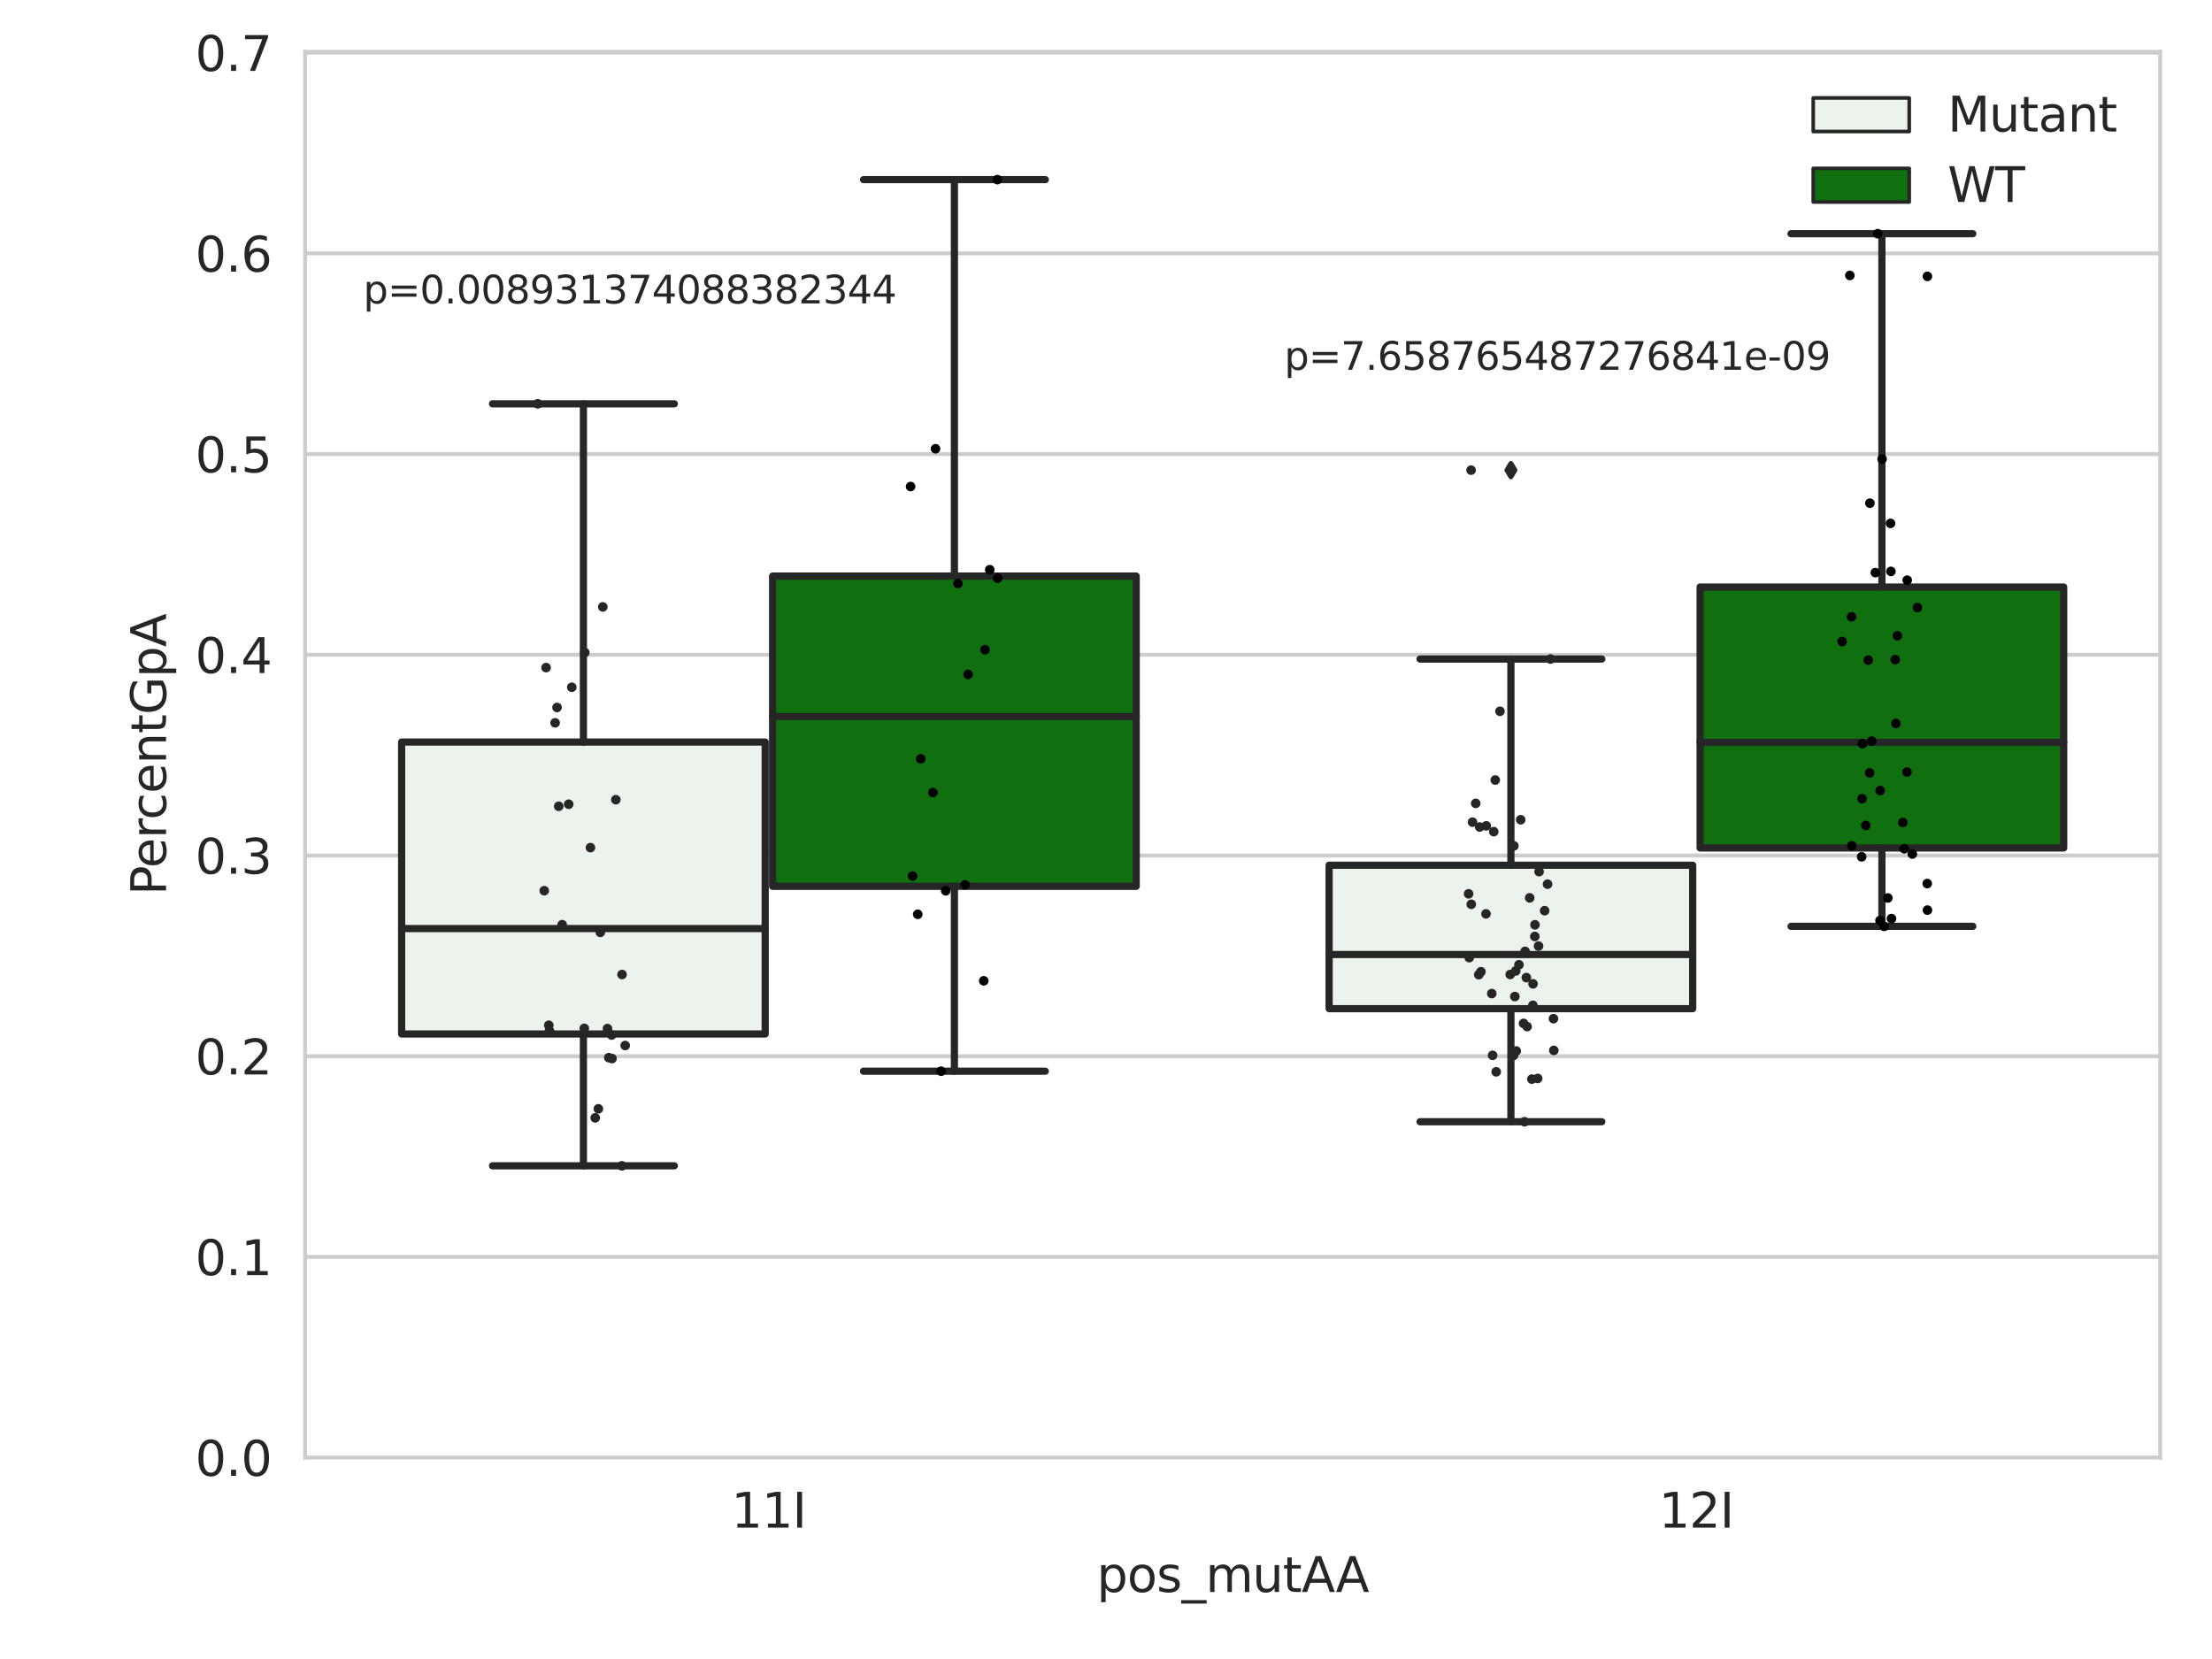 <?xml version="1.0" encoding="utf-8" standalone="no"?>
<!DOCTYPE svg PUBLIC "-//W3C//DTD SVG 1.1//EN"
  "http://www.w3.org/Graphics/SVG/1.1/DTD/svg11.dtd">
<svg xmlns:xlink="http://www.w3.org/1999/xlink" width="460.8pt" height="345.6pt" viewBox="0 0 460.8 345.6" xmlns="http://www.w3.org/2000/svg" version="1.1">
 <defs>
  <style type="text/css">*{stroke-linejoin: round; stroke-linecap: butt}</style>
 </defs>
 <g id="figure_1">
  <g id="patch_1">
   <path d="M 0 345.6 
L 460.8 345.6 
L 460.8 0 
L 0 0 
z
" style="fill: #ffffff"/>
  </g>
  <g id="axes_1">
   <g id="patch_2">
    <path d="M 63.571 303.64 
L 450 303.64 
L 450 10.8 
L 63.571 10.8 
z
" style="fill: #ffffff"/>
   </g>
   <g id="matplotlib.axis_1">
    <g id="xtick_1">
     <g id="text_1">
      <!-- 11I -->
      <g style="fill: #262626" transform="translate(152.341 318.238) scale(0.1 -0.1)">
       <defs>
        <path id="DejaVuSans-31" d="M 794 531 
L 1825 531 
L 1825 4091 
L 703 3866 
L 703 4441 
L 1819 4666 
L 2450 4666 
L 2450 531 
L 3481 531 
L 3481 0 
L 794 0 
L 794 531 
z
" transform="scale(0.016)"/>
        <path id="DejaVuSans-49" d="M 628 4666 
L 1259 4666 
L 1259 0 
L 628 0 
L 628 4666 
z
" transform="scale(0.016)"/>
       </defs>
       <use xlink:href="#DejaVuSans-31"/>
       <use xlink:href="#DejaVuSans-31" x="63.623"/>
       <use xlink:href="#DejaVuSans-49" x="127.246"/>
      </g>
     </g>
    </g>
    <g id="xtick_2">
     <g id="text_2">
      <!-- 12I -->
      <g style="fill: #262626" transform="translate(345.555 318.238) scale(0.1 -0.1)">
       <defs>
        <path id="DejaVuSans-32" d="M 1228 531 
L 3431 531 
L 3431 0 
L 469 0 
L 469 531 
Q 828 903 1448 1529 
Q 2069 2156 2228 2338 
Q 2531 2678 2651 2914 
Q 2772 3150 2772 3378 
Q 2772 3750 2511 3984 
Q 2250 4219 1831 4219 
Q 1534 4219 1204 4116 
Q 875 4013 500 3803 
L 500 4441 
Q 881 4594 1212 4672 
Q 1544 4750 1819 4750 
Q 2544 4750 2975 4387 
Q 3406 4025 3406 3419 
Q 3406 3131 3298 2873 
Q 3191 2616 2906 2266 
Q 2828 2175 2409 1742 
Q 1991 1309 1228 531 
z
" transform="scale(0.016)"/>
       </defs>
       <use xlink:href="#DejaVuSans-31"/>
       <use xlink:href="#DejaVuSans-32" x="63.623"/>
       <use xlink:href="#DejaVuSans-49" x="127.246"/>
      </g>
     </g>
    </g>
    <g id="text_3">
     <!-- pos_mutAA -->
     <g style="fill: #262626" transform="translate(228.47 331.638) scale(0.1 -0.1)">
      <defs>
       <path id="DejaVuSans-70" d="M 1159 525 
L 1159 -1331 
L 581 -1331 
L 581 3500 
L 1159 3500 
L 1159 2969 
Q 1341 3281 1617 3432 
Q 1894 3584 2278 3584 
Q 2916 3584 3314 3078 
Q 3713 2572 3713 1747 
Q 3713 922 3314 415 
Q 2916 -91 2278 -91 
Q 1894 -91 1617 61 
Q 1341 213 1159 525 
z
M 3116 1747 
Q 3116 2381 2855 2742 
Q 2594 3103 2138 3103 
Q 1681 3103 1420 2742 
Q 1159 2381 1159 1747 
Q 1159 1113 1420 752 
Q 1681 391 2138 391 
Q 2594 391 2855 752 
Q 3116 1113 3116 1747 
z
" transform="scale(0.016)"/>
       <path id="DejaVuSans-6f" d="M 1959 3097 
Q 1497 3097 1228 2736 
Q 959 2375 959 1747 
Q 959 1119 1226 758 
Q 1494 397 1959 397 
Q 2419 397 2687 759 
Q 2956 1122 2956 1747 
Q 2956 2369 2687 2733 
Q 2419 3097 1959 3097 
z
M 1959 3584 
Q 2709 3584 3137 3096 
Q 3566 2609 3566 1747 
Q 3566 888 3137 398 
Q 2709 -91 1959 -91 
Q 1206 -91 779 398 
Q 353 888 353 1747 
Q 353 2609 779 3096 
Q 1206 3584 1959 3584 
z
" transform="scale(0.016)"/>
       <path id="DejaVuSans-73" d="M 2834 3397 
L 2834 2853 
Q 2591 2978 2328 3040 
Q 2066 3103 1784 3103 
Q 1356 3103 1142 2972 
Q 928 2841 928 2578 
Q 928 2378 1081 2264 
Q 1234 2150 1697 2047 
L 1894 2003 
Q 2506 1872 2764 1633 
Q 3022 1394 3022 966 
Q 3022 478 2636 193 
Q 2250 -91 1575 -91 
Q 1294 -91 989 -36 
Q 684 19 347 128 
L 347 722 
Q 666 556 975 473 
Q 1284 391 1588 391 
Q 1994 391 2212 530 
Q 2431 669 2431 922 
Q 2431 1156 2273 1281 
Q 2116 1406 1581 1522 
L 1381 1569 
Q 847 1681 609 1914 
Q 372 2147 372 2553 
Q 372 3047 722 3315 
Q 1072 3584 1716 3584 
Q 2034 3584 2315 3537 
Q 2597 3491 2834 3397 
z
" transform="scale(0.016)"/>
       <path id="DejaVuSans-5f" d="M 3263 -1063 
L 3263 -1509 
L -63 -1509 
L -63 -1063 
L 3263 -1063 
z
" transform="scale(0.016)"/>
       <path id="DejaVuSans-6d" d="M 3328 2828 
Q 3544 3216 3844 3400 
Q 4144 3584 4550 3584 
Q 5097 3584 5394 3201 
Q 5691 2819 5691 2113 
L 5691 0 
L 5113 0 
L 5113 2094 
Q 5113 2597 4934 2840 
Q 4756 3084 4391 3084 
Q 3944 3084 3684 2787 
Q 3425 2491 3425 1978 
L 3425 0 
L 2847 0 
L 2847 2094 
Q 2847 2600 2669 2842 
Q 2491 3084 2119 3084 
Q 1678 3084 1418 2786 
Q 1159 2488 1159 1978 
L 1159 0 
L 581 0 
L 581 3500 
L 1159 3500 
L 1159 2956 
Q 1356 3278 1631 3431 
Q 1906 3584 2284 3584 
Q 2666 3584 2933 3390 
Q 3200 3197 3328 2828 
z
" transform="scale(0.016)"/>
       <path id="DejaVuSans-75" d="M 544 1381 
L 544 3500 
L 1119 3500 
L 1119 1403 
Q 1119 906 1312 657 
Q 1506 409 1894 409 
Q 2359 409 2629 706 
Q 2900 1003 2900 1516 
L 2900 3500 
L 3475 3500 
L 3475 0 
L 2900 0 
L 2900 538 
Q 2691 219 2414 64 
Q 2138 -91 1772 -91 
Q 1169 -91 856 284 
Q 544 659 544 1381 
z
M 1991 3584 
L 1991 3584 
z
" transform="scale(0.016)"/>
       <path id="DejaVuSans-74" d="M 1172 4494 
L 1172 3500 
L 2356 3500 
L 2356 3053 
L 1172 3053 
L 1172 1153 
Q 1172 725 1289 603 
Q 1406 481 1766 481 
L 2356 481 
L 2356 0 
L 1766 0 
Q 1100 0 847 248 
Q 594 497 594 1153 
L 594 3053 
L 172 3053 
L 172 3500 
L 594 3500 
L 594 4494 
L 1172 4494 
z
" transform="scale(0.016)"/>
       <path id="DejaVuSans-41" d="M 2188 4044 
L 1331 1722 
L 3047 1722 
L 2188 4044 
z
M 1831 4666 
L 2547 4666 
L 4325 0 
L 3669 0 
L 3244 1197 
L 1141 1197 
L 716 0 
L 50 0 
L 1831 4666 
z
" transform="scale(0.016)"/>
      </defs>
      <use xlink:href="#DejaVuSans-70"/>
      <use xlink:href="#DejaVuSans-6f" x="63.477"/>
      <use xlink:href="#DejaVuSans-73" x="124.658"/>
      <use xlink:href="#DejaVuSans-5f" x="176.758"/>
      <use xlink:href="#DejaVuSans-6d" x="226.758"/>
      <use xlink:href="#DejaVuSans-75" x="324.17"/>
      <use xlink:href="#DejaVuSans-74" x="387.549"/>
      <use xlink:href="#DejaVuSans-41" x="426.758"/>
      <use xlink:href="#DejaVuSans-41" x="497.916"/>
     </g>
    </g>
   </g>
   <g id="matplotlib.axis_2">
    <g id="ytick_1">
     <g id="line2d_1">
      <path d="M 63.571 303.64 
L 450 303.64 
" clip-path="url(#pd058d6609e)" style="fill: none; stroke: #cccccc; stroke-width: 0.8; stroke-linecap: round"/>
     </g>
     <g id="text_4">
      <!-- 0.0 -->
      <g style="fill: #262626" transform="translate(40.668 307.439) scale(0.1 -0.1)">
       <defs>
        <path id="DejaVuSans-30" d="M 2034 4250 
Q 1547 4250 1301 3770 
Q 1056 3291 1056 2328 
Q 1056 1369 1301 889 
Q 1547 409 2034 409 
Q 2525 409 2770 889 
Q 3016 1369 3016 2328 
Q 3016 3291 2770 3770 
Q 2525 4250 2034 4250 
z
M 2034 4750 
Q 2819 4750 3233 4129 
Q 3647 3509 3647 2328 
Q 3647 1150 3233 529 
Q 2819 -91 2034 -91 
Q 1250 -91 836 529 
Q 422 1150 422 2328 
Q 422 3509 836 4129 
Q 1250 4750 2034 4750 
z
" transform="scale(0.016)"/>
        <path id="DejaVuSans-2e" d="M 684 794 
L 1344 794 
L 1344 0 
L 684 0 
L 684 794 
z
" transform="scale(0.016)"/>
       </defs>
       <use xlink:href="#DejaVuSans-30"/>
       <use xlink:href="#DejaVuSans-2e" x="63.623"/>
       <use xlink:href="#DejaVuSans-30" x="95.41"/>
      </g>
     </g>
    </g>
    <g id="ytick_2">
     <g id="line2d_2">
      <path d="M 63.571 261.831 
L 450 261.831 
" clip-path="url(#pd058d6609e)" style="fill: none; stroke: #cccccc; stroke-width: 0.8; stroke-linecap: round"/>
     </g>
     <g id="text_5">
      <!-- 0.1 -->
      <g style="fill: #262626" transform="translate(40.668 265.63) scale(0.1 -0.1)">
       <use xlink:href="#DejaVuSans-30"/>
       <use xlink:href="#DejaVuSans-2e" x="63.623"/>
       <use xlink:href="#DejaVuSans-31" x="95.41"/>
      </g>
     </g>
    </g>
    <g id="ytick_3">
     <g id="line2d_3">
      <path d="M 63.571 220.021 
L 450 220.021 
" clip-path="url(#pd058d6609e)" style="fill: none; stroke: #cccccc; stroke-width: 0.8; stroke-linecap: round"/>
     </g>
     <g id="text_6">
      <!-- 0.2 -->
      <g style="fill: #262626" transform="translate(40.668 223.821) scale(0.1 -0.1)">
       <use xlink:href="#DejaVuSans-30"/>
       <use xlink:href="#DejaVuSans-2e" x="63.623"/>
       <use xlink:href="#DejaVuSans-32" x="95.41"/>
      </g>
     </g>
    </g>
    <g id="ytick_4">
     <g id="line2d_4">
      <path d="M 63.571 178.212 
L 450 178.212 
" clip-path="url(#pd058d6609e)" style="fill: none; stroke: #cccccc; stroke-width: 0.8; stroke-linecap: round"/>
     </g>
     <g id="text_7">
      <!-- 0.3 -->
      <g style="fill: #262626" transform="translate(40.668 182.011) scale(0.1 -0.1)">
       <defs>
        <path id="DejaVuSans-33" d="M 2597 2516 
Q 3050 2419 3304 2112 
Q 3559 1806 3559 1356 
Q 3559 666 3084 287 
Q 2609 -91 1734 -91 
Q 1441 -91 1130 -33 
Q 819 25 488 141 
L 488 750 
Q 750 597 1062 519 
Q 1375 441 1716 441 
Q 2309 441 2620 675 
Q 2931 909 2931 1356 
Q 2931 1769 2642 2001 
Q 2353 2234 1838 2234 
L 1294 2234 
L 1294 2753 
L 1863 2753 
Q 2328 2753 2575 2939 
Q 2822 3125 2822 3475 
Q 2822 3834 2567 4026 
Q 2313 4219 1838 4219 
Q 1578 4219 1281 4162 
Q 984 4106 628 3988 
L 628 4550 
Q 988 4650 1302 4700 
Q 1616 4750 1894 4750 
Q 2613 4750 3031 4423 
Q 3450 4097 3450 3541 
Q 3450 3153 3228 2886 
Q 3006 2619 2597 2516 
z
" transform="scale(0.016)"/>
       </defs>
       <use xlink:href="#DejaVuSans-30"/>
       <use xlink:href="#DejaVuSans-2e" x="63.623"/>
       <use xlink:href="#DejaVuSans-33" x="95.41"/>
      </g>
     </g>
    </g>
    <g id="ytick_5">
     <g id="line2d_5">
      <path d="M 63.571 136.403 
L 450 136.403 
" clip-path="url(#pd058d6609e)" style="fill: none; stroke: #cccccc; stroke-width: 0.8; stroke-linecap: round"/>
     </g>
     <g id="text_8">
      <!-- 0.4 -->
      <g style="fill: #262626" transform="translate(40.668 140.202) scale(0.1 -0.1)">
       <defs>
        <path id="DejaVuSans-34" d="M 2419 4116 
L 825 1625 
L 2419 1625 
L 2419 4116 
z
M 2253 4666 
L 3047 4666 
L 3047 1625 
L 3713 1625 
L 3713 1100 
L 3047 1100 
L 3047 0 
L 2419 0 
L 2419 1100 
L 313 1100 
L 313 1709 
L 2253 4666 
z
" transform="scale(0.016)"/>
       </defs>
       <use xlink:href="#DejaVuSans-30"/>
       <use xlink:href="#DejaVuSans-2e" x="63.623"/>
       <use xlink:href="#DejaVuSans-34" x="95.41"/>
      </g>
     </g>
    </g>
    <g id="ytick_6">
     <g id="line2d_6">
      <path d="M 63.571 94.594 
L 450 94.594 
" clip-path="url(#pd058d6609e)" style="fill: none; stroke: #cccccc; stroke-width: 0.8; stroke-linecap: round"/>
     </g>
     <g id="text_9">
      <!-- 0.5 -->
      <g style="fill: #262626" transform="translate(40.668 98.393) scale(0.1 -0.1)">
       <defs>
        <path id="DejaVuSans-35" d="M 691 4666 
L 3169 4666 
L 3169 4134 
L 1269 4134 
L 1269 2991 
Q 1406 3038 1543 3061 
Q 1681 3084 1819 3084 
Q 2600 3084 3056 2656 
Q 3513 2228 3513 1497 
Q 3513 744 3044 326 
Q 2575 -91 1722 -91 
Q 1428 -91 1123 -41 
Q 819 9 494 109 
L 494 744 
Q 775 591 1075 516 
Q 1375 441 1709 441 
Q 2250 441 2565 725 
Q 2881 1009 2881 1497 
Q 2881 1984 2565 2268 
Q 2250 2553 1709 2553 
Q 1456 2553 1204 2497 
Q 953 2441 691 2322 
L 691 4666 
z
" transform="scale(0.016)"/>
       </defs>
       <use xlink:href="#DejaVuSans-30"/>
       <use xlink:href="#DejaVuSans-2e" x="63.623"/>
       <use xlink:href="#DejaVuSans-35" x="95.41"/>
      </g>
     </g>
    </g>
    <g id="ytick_7">
     <g id="line2d_7">
      <path d="M 63.571 52.784 
L 450 52.784 
" clip-path="url(#pd058d6609e)" style="fill: none; stroke: #cccccc; stroke-width: 0.8; stroke-linecap: round"/>
     </g>
     <g id="text_10">
      <!-- 0.6 -->
      <g style="fill: #262626" transform="translate(40.668 56.584) scale(0.1 -0.1)">
       <defs>
        <path id="DejaVuSans-36" d="M 2113 2584 
Q 1688 2584 1439 2293 
Q 1191 2003 1191 1497 
Q 1191 994 1439 701 
Q 1688 409 2113 409 
Q 2538 409 2786 701 
Q 3034 994 3034 1497 
Q 3034 2003 2786 2293 
Q 2538 2584 2113 2584 
z
M 3366 4563 
L 3366 3988 
Q 3128 4100 2886 4159 
Q 2644 4219 2406 4219 
Q 1781 4219 1451 3797 
Q 1122 3375 1075 2522 
Q 1259 2794 1537 2939 
Q 1816 3084 2150 3084 
Q 2853 3084 3261 2657 
Q 3669 2231 3669 1497 
Q 3669 778 3244 343 
Q 2819 -91 2113 -91 
Q 1303 -91 875 529 
Q 447 1150 447 2328 
Q 447 3434 972 4092 
Q 1497 4750 2381 4750 
Q 2619 4750 2861 4703 
Q 3103 4656 3366 4563 
z
" transform="scale(0.016)"/>
       </defs>
       <use xlink:href="#DejaVuSans-30"/>
       <use xlink:href="#DejaVuSans-2e" x="63.623"/>
       <use xlink:href="#DejaVuSans-36" x="95.41"/>
      </g>
     </g>
    </g>
    <g id="ytick_8">
     <g id="line2d_8">
      <path d="M 63.571 10.975 
L 450 10.975 
" clip-path="url(#pd058d6609e)" style="fill: none; stroke: #cccccc; stroke-width: 0.8; stroke-linecap: round"/>
     </g>
     <g id="text_11">
      <!-- 0.7 -->
      <g style="fill: #262626" transform="translate(40.668 14.774) scale(0.1 -0.1)">
       <defs>
        <path id="DejaVuSans-37" d="M 525 4666 
L 3525 4666 
L 3525 4397 
L 1831 0 
L 1172 0 
L 2766 4134 
L 525 4134 
L 525 4666 
z
" transform="scale(0.016)"/>
       </defs>
       <use xlink:href="#DejaVuSans-30"/>
       <use xlink:href="#DejaVuSans-2e" x="63.623"/>
       <use xlink:href="#DejaVuSans-37" x="95.41"/>
      </g>
     </g>
    </g>
    <g id="text_12">
     <!-- PercentGpA -->
     <g style="fill: #262626" transform="translate(34.588 186.497) rotate(-90) scale(0.1 -0.1)">
      <defs>
       <path id="DejaVuSans-50" d="M 1259 4147 
L 1259 2394 
L 2053 2394 
Q 2494 2394 2734 2622 
Q 2975 2850 2975 3272 
Q 2975 3691 2734 3919 
Q 2494 4147 2053 4147 
L 1259 4147 
z
M 628 4666 
L 2053 4666 
Q 2838 4666 3239 4311 
Q 3641 3956 3641 3272 
Q 3641 2581 3239 2228 
Q 2838 1875 2053 1875 
L 1259 1875 
L 1259 0 
L 628 0 
L 628 4666 
z
" transform="scale(0.016)"/>
       <path id="DejaVuSans-65" d="M 3597 1894 
L 3597 1613 
L 953 1613 
Q 991 1019 1311 708 
Q 1631 397 2203 397 
Q 2534 397 2845 478 
Q 3156 559 3463 722 
L 3463 178 
Q 3153 47 2828 -22 
Q 2503 -91 2169 -91 
Q 1331 -91 842 396 
Q 353 884 353 1716 
Q 353 2575 817 3079 
Q 1281 3584 2069 3584 
Q 2775 3584 3186 3129 
Q 3597 2675 3597 1894 
z
M 3022 2063 
Q 3016 2534 2758 2815 
Q 2500 3097 2075 3097 
Q 1594 3097 1305 2825 
Q 1016 2553 972 2059 
L 3022 2063 
z
" transform="scale(0.016)"/>
       <path id="DejaVuSans-72" d="M 2631 2963 
Q 2534 3019 2420 3045 
Q 2306 3072 2169 3072 
Q 1681 3072 1420 2755 
Q 1159 2438 1159 1844 
L 1159 0 
L 581 0 
L 581 3500 
L 1159 3500 
L 1159 2956 
Q 1341 3275 1631 3429 
Q 1922 3584 2338 3584 
Q 2397 3584 2469 3576 
Q 2541 3569 2628 3553 
L 2631 2963 
z
" transform="scale(0.016)"/>
       <path id="DejaVuSans-63" d="M 3122 3366 
L 3122 2828 
Q 2878 2963 2633 3030 
Q 2388 3097 2138 3097 
Q 1578 3097 1268 2742 
Q 959 2388 959 1747 
Q 959 1106 1268 751 
Q 1578 397 2138 397 
Q 2388 397 2633 464 
Q 2878 531 3122 666 
L 3122 134 
Q 2881 22 2623 -34 
Q 2366 -91 2075 -91 
Q 1284 -91 818 406 
Q 353 903 353 1747 
Q 353 2603 823 3093 
Q 1294 3584 2113 3584 
Q 2378 3584 2631 3529 
Q 2884 3475 3122 3366 
z
" transform="scale(0.016)"/>
       <path id="DejaVuSans-6e" d="M 3513 2113 
L 3513 0 
L 2938 0 
L 2938 2094 
Q 2938 2591 2744 2837 
Q 2550 3084 2163 3084 
Q 1697 3084 1428 2787 
Q 1159 2491 1159 1978 
L 1159 0 
L 581 0 
L 581 3500 
L 1159 3500 
L 1159 2956 
Q 1366 3272 1645 3428 
Q 1925 3584 2291 3584 
Q 2894 3584 3203 3211 
Q 3513 2838 3513 2113 
z
" transform="scale(0.016)"/>
       <path id="DejaVuSans-47" d="M 3809 666 
L 3809 1919 
L 2778 1919 
L 2778 2438 
L 4434 2438 
L 4434 434 
Q 4069 175 3628 42 
Q 3188 -91 2688 -91 
Q 1594 -91 976 548 
Q 359 1188 359 2328 
Q 359 3472 976 4111 
Q 1594 4750 2688 4750 
Q 3144 4750 3555 4637 
Q 3966 4525 4313 4306 
L 4313 3634 
Q 3963 3931 3569 4081 
Q 3175 4231 2741 4231 
Q 1884 4231 1454 3753 
Q 1025 3275 1025 2328 
Q 1025 1384 1454 906 
Q 1884 428 2741 428 
Q 3075 428 3337 486 
Q 3600 544 3809 666 
z
" transform="scale(0.016)"/>
      </defs>
      <use xlink:href="#DejaVuSans-50"/>
      <use xlink:href="#DejaVuSans-65" x="56.678"/>
      <use xlink:href="#DejaVuSans-72" x="118.201"/>
      <use xlink:href="#DejaVuSans-63" x="157.064"/>
      <use xlink:href="#DejaVuSans-65" x="212.045"/>
      <use xlink:href="#DejaVuSans-6e" x="273.568"/>
      <use xlink:href="#DejaVuSans-74" x="336.947"/>
      <use xlink:href="#DejaVuSans-47" x="376.156"/>
      <use xlink:href="#DejaVuSans-70" x="453.646"/>
      <use xlink:href="#DejaVuSans-41" x="517.123"/>
     </g>
    </g>
   </g>
   <g id="patch_3">
    <path d="M 83.666 215.397 
L 159.406 215.397 
L 159.406 154.581 
L 83.666 154.581 
L 83.666 215.397 
z
" clip-path="url(#pd058d6609e)" style="fill: #ecf2ec; stroke: #262626; stroke-width: 1.5; stroke-linejoin: miter"/>
   </g>
   <g id="patch_4">
    <path d="M 160.951 184.633 
L 236.691 184.633 
L 236.691 120.01 
L 160.951 120.01 
L 160.951 184.633 
z
" clip-path="url(#pd058d6609e)" style="fill: #107010; stroke: #262626; stroke-width: 1.5; stroke-linejoin: miter"/>
   </g>
   <g id="patch_5">
    <path d="M 276.88 210.122 
L 352.62 210.122 
L 352.62 180.239 
L 276.88 180.239 
L 276.88 210.122 
z
" clip-path="url(#pd058d6609e)" style="fill: #ecf2ec; stroke: #262626; stroke-width: 1.5; stroke-linejoin: miter"/>
   </g>
   <g id="patch_6">
    <path d="M 354.166 176.647 
L 429.906 176.647 
L 429.906 122.285 
L 354.166 122.285 
L 354.166 176.647 
z
" clip-path="url(#pd058d6609e)" style="fill: #107010; stroke: #262626; stroke-width: 1.5; stroke-linejoin: miter"/>
   </g>
   <g id="patch_7">
    <path d="M 160.178 303.64 
L 160.178 303.64 
L 160.178 303.64 
L 160.178 303.64 
z
" clip-path="url(#pd058d6609e)" style="fill: #ecf2ec; stroke: #262626; stroke-width: 0.75; stroke-linejoin: miter"/>
   </g>
   <g id="patch_8">
    <path d="M 160.178 303.64 
L 160.178 303.64 
L 160.178 303.64 
L 160.178 303.64 
z
" clip-path="url(#pd058d6609e)" style="fill: #107010; stroke: #262626; stroke-width: 0.75; stroke-linejoin: miter"/>
   </g>
   <g id="PathCollection_1"/>
   <g id="PathCollection_2"/>
   <g id="line2d_9">
    <path d="M 121.536 215.397 
L 121.536 242.862 
" clip-path="url(#pd058d6609e)" style="fill: none; stroke: #262626; stroke-width: 1.5; stroke-linecap: round"/>
   </g>
   <g id="line2d_10">
    <path d="M 121.536 154.581 
L 121.536 84.118 
" clip-path="url(#pd058d6609e)" style="fill: none; stroke: #262626; stroke-width: 1.5; stroke-linecap: round"/>
   </g>
   <g id="line2d_11">
    <path d="M 102.601 242.862 
L 140.471 242.862 
" clip-path="url(#pd058d6609e)" style="fill: none; stroke: #262626; stroke-width: 1.5; stroke-linecap: round"/>
   </g>
   <g id="line2d_12">
    <path d="M 102.601 84.118 
L 140.471 84.118 
" clip-path="url(#pd058d6609e)" style="fill: none; stroke: #262626; stroke-width: 1.5; stroke-linecap: round"/>
   </g>
   <g id="line2d_13"/>
   <g id="line2d_14">
    <path d="M 198.821 184.633 
L 198.821 223.151 
" clip-path="url(#pd058d6609e)" style="fill: none; stroke: #262626; stroke-width: 1.5; stroke-linecap: round"/>
   </g>
   <g id="line2d_15">
    <path d="M 198.821 120.01 
L 198.821 37.422 
" clip-path="url(#pd058d6609e)" style="fill: none; stroke: #262626; stroke-width: 1.5; stroke-linecap: round"/>
   </g>
   <g id="line2d_16">
    <path d="M 179.886 223.151 
L 217.756 223.151 
" clip-path="url(#pd058d6609e)" style="fill: none; stroke: #262626; stroke-width: 1.5; stroke-linecap: round"/>
   </g>
   <g id="line2d_17">
    <path d="M 179.886 37.422 
L 217.756 37.422 
" clip-path="url(#pd058d6609e)" style="fill: none; stroke: #262626; stroke-width: 1.5; stroke-linecap: round"/>
   </g>
   <g id="line2d_18"/>
   <g id="line2d_19">
    <path d="M 314.75 210.122 
L 314.75 233.678 
" clip-path="url(#pd058d6609e)" style="fill: none; stroke: #262626; stroke-width: 1.5; stroke-linecap: round"/>
   </g>
   <g id="line2d_20">
    <path d="M 314.75 180.239 
L 314.75 137.288 
" clip-path="url(#pd058d6609e)" style="fill: none; stroke: #262626; stroke-width: 1.5; stroke-linecap: round"/>
   </g>
   <g id="line2d_21">
    <path d="M 295.815 233.678 
L 333.685 233.678 
" clip-path="url(#pd058d6609e)" style="fill: none; stroke: #262626; stroke-width: 1.5; stroke-linecap: round"/>
   </g>
   <g id="line2d_22">
    <path d="M 295.815 137.288 
L 333.685 137.288 
" clip-path="url(#pd058d6609e)" style="fill: none; stroke: #262626; stroke-width: 1.5; stroke-linecap: round"/>
   </g>
   <g id="line2d_23">
    <defs>
     <path id="m4fa3d496e4" d="M -0 1.414 
L 0.849 0 
L 0 -1.414 
L -0.849 -0 
z
" style="stroke: #262626; stroke-linejoin: miter"/>
    </defs>
    <g clip-path="url(#pd058d6609e)">
     <use xlink:href="#m4fa3d496e4" x="314.75" y="97.941" style="fill: #262626; stroke: #262626; stroke-linejoin: miter"/>
    </g>
   </g>
   <g id="line2d_24">
    <path d="M 392.036 176.647 
L 392.036 192.975 
" clip-path="url(#pd058d6609e)" style="fill: none; stroke: #262626; stroke-width: 1.5; stroke-linecap: round"/>
   </g>
   <g id="line2d_25">
    <path d="M 392.036 122.285 
L 392.036 48.685 
" clip-path="url(#pd058d6609e)" style="fill: none; stroke: #262626; stroke-width: 1.5; stroke-linecap: round"/>
   </g>
   <g id="line2d_26">
    <path d="M 373.101 192.975 
L 410.971 192.975 
" clip-path="url(#pd058d6609e)" style="fill: none; stroke: #262626; stroke-width: 1.5; stroke-linecap: round"/>
   </g>
   <g id="line2d_27">
    <path d="M 373.101 48.685 
L 410.971 48.685 
" clip-path="url(#pd058d6609e)" style="fill: none; stroke: #262626; stroke-width: 1.5; stroke-linecap: round"/>
   </g>
   <g id="line2d_28"/>
   <g id="line2d_29">
    <path d="M 83.666 193.432 
L 159.406 193.432 
" clip-path="url(#pd058d6609e)" style="fill: none; stroke: #262626; stroke-width: 1.5; stroke-linecap: round"/>
   </g>
   <g id="line2d_30">
    <path d="M 160.951 149.279 
L 236.691 149.279 
" clip-path="url(#pd058d6609e)" style="fill: none; stroke: #262626; stroke-width: 1.5; stroke-linecap: round"/>
   </g>
   <g id="line2d_31">
    <path d="M 276.88 198.84 
L 352.62 198.84 
" clip-path="url(#pd058d6609e)" style="fill: none; stroke: #262626; stroke-width: 1.5; stroke-linecap: round"/>
   </g>
   <g id="line2d_32">
    <path d="M 354.166 154.65 
L 429.906 154.65 
" clip-path="url(#pd058d6609e)" style="fill: none; stroke: #262626; stroke-width: 1.5; stroke-linecap: round"/>
   </g>
   <g id="patch_9">
    <path d="M 63.571 303.64 
L 63.571 10.8 
" style="fill: none; stroke: #cccccc; stroke-width: 0.8; stroke-linejoin: miter; stroke-linecap: square"/>
   </g>
   <g id="patch_10">
    <path d="M 450 303.64 
L 450 10.8 
" style="fill: none; stroke: #cccccc; stroke-width: 0.8; stroke-linejoin: miter; stroke-linecap: square"/>
   </g>
   <g id="patch_11">
    <path d="M 63.571 303.64 
L 450 303.64 
" style="fill: none; stroke: #cccccc; stroke-width: 0.8; stroke-linejoin: miter; stroke-linecap: square"/>
   </g>
   <g id="patch_12">
    <path d="M 63.571 10.8 
L 450 10.8 
" style="fill: none; stroke: #cccccc; stroke-width: 0.8; stroke-linejoin: miter; stroke-linecap: square"/>
   </g>
   <g id="PathCollection_3">
    <defs>
     <path id="C0_0_c57036377f" d="M 0 1 
C 0.265 1 0.52 0.895 0.707 0.707 
C 0.895 0.52 1 0.265 1 -0 
C 1 -0.265 0.895 -0.52 0.707 -0.707 
C 0.52 -0.895 0.265 -1 0 -1 
C -0.265 -1 -0.52 -0.895 -0.707 -0.707 
C -0.895 -0.52 -1 -0.265 -1 0 
C -1 0.265 -0.895 0.52 -0.707 0.707 
C -0.52 0.895 -0.265 1 0 1 
z
"/>
    </defs>
    <g clip-path="url(#pd058d6609e)">
     <use xlink:href="#C0_0_c57036377f" x="126.551" y="214.277" style="fill: #262626"/>
    </g>
    <g clip-path="url(#pd058d6609e)">
     <use xlink:href="#C0_0_c57036377f" x="114.329" y="213.584" style="fill: #262626"/>
    </g>
    <g clip-path="url(#pd058d6609e)">
     <use xlink:href="#C0_0_c57036377f" x="124.648" y="230.987" style="fill: #262626"/>
    </g>
    <g clip-path="url(#pd058d6609e)">
     <use xlink:href="#C0_0_c57036377f" x="127.423" y="215.615" style="fill: #262626"/>
    </g>
    <g clip-path="url(#pd058d6609e)">
     <use xlink:href="#C0_0_c57036377f" x="123.99" y="232.869" style="fill: #262626"/>
    </g>
    <g clip-path="url(#pd058d6609e)">
     <use xlink:href="#C0_0_c57036377f" x="113.377" y="185.547" style="fill: #262626"/>
    </g>
    <g clip-path="url(#pd058d6609e)">
     <use xlink:href="#C0_0_c57036377f" x="121.824" y="135.927" style="fill: #262626"/>
    </g>
    <g clip-path="url(#pd058d6609e)">
     <use xlink:href="#C0_0_c57036377f" x="126.827" y="220.328" style="fill: #262626"/>
    </g>
    <g clip-path="url(#pd058d6609e)">
     <use xlink:href="#C0_0_c57036377f" x="118.468" y="167.537" style="fill: #262626"/>
    </g>
    <g clip-path="url(#pd058d6609e)">
     <use xlink:href="#C0_0_c57036377f" x="123.004" y="176.576" style="fill: #262626"/>
    </g>
    <g clip-path="url(#pd058d6609e)">
     <use xlink:href="#C0_0_c57036377f" x="129.583" y="203.008" style="fill: #262626"/>
    </g>
    <g clip-path="url(#pd058d6609e)">
     <use xlink:href="#C0_0_c57036377f" x="129.543" y="242.862" style="fill: #262626"/>
    </g>
    <g clip-path="url(#pd058d6609e)">
     <use xlink:href="#C0_0_c57036377f" x="128.292" y="166.594" style="fill: #262626"/>
    </g>
    <g clip-path="url(#pd058d6609e)">
     <use xlink:href="#C0_0_c57036377f" x="112.031" y="84.118" style="fill: #262626"/>
    </g>
    <g clip-path="url(#pd058d6609e)">
     <use xlink:href="#C0_0_c57036377f" x="117.108" y="192.629" style="fill: #262626"/>
    </g>
    <g clip-path="url(#pd058d6609e)">
     <use xlink:href="#C0_0_c57036377f" x="113.757" y="139.071" style="fill: #262626"/>
    </g>
    <g clip-path="url(#pd058d6609e)">
     <use xlink:href="#C0_0_c57036377f" x="130.237" y="217.803" style="fill: #262626"/>
    </g>
    <g clip-path="url(#pd058d6609e)">
     <use xlink:href="#C0_0_c57036377f" x="125.57" y="126.431" style="fill: #262626"/>
    </g>
    <g clip-path="url(#pd058d6609e)">
     <use xlink:href="#C0_0_c57036377f" x="116.391" y="167.964" style="fill: #262626"/>
    </g>
    <g clip-path="url(#pd058d6609e)">
     <use xlink:href="#C0_0_c57036377f" x="114.461" y="214.744" style="fill: #262626"/>
    </g>
    <g clip-path="url(#pd058d6609e)">
     <use xlink:href="#C0_0_c57036377f" x="125.06" y="194.236" style="fill: #262626"/>
    </g>
    <g clip-path="url(#pd058d6609e)">
     <use xlink:href="#C0_0_c57036377f" x="127.494" y="220.516" style="fill: #262626"/>
    </g>
    <g clip-path="url(#pd058d6609e)">
     <use xlink:href="#C0_0_c57036377f" x="121.717" y="214.227" style="fill: #262626"/>
    </g>
    <g clip-path="url(#pd058d6609e)">
     <use xlink:href="#C0_0_c57036377f" x="116.043" y="147.378" style="fill: #262626"/>
    </g>
    <g clip-path="url(#pd058d6609e)">
     <use xlink:href="#C0_0_c57036377f" x="115.641" y="150.577" style="fill: #262626"/>
    </g>
    <g clip-path="url(#pd058d6609e)">
     <use xlink:href="#C0_0_c57036377f" x="119.115" y="143.175" style="fill: #262626"/>
    </g>
   </g>
   <g id="PathCollection_4">
    <defs>
     <path id="C1_0_7beffc3f40" d="M 0 1 
C 0.265 1 0.52 0.895 0.707 0.707 
C 0.895 0.52 1 0.265 1 -0 
C 1 -0.265 0.895 -0.52 0.707 -0.707 
C 0.52 -0.895 0.265 -1 0 -1 
C -0.265 -1 -0.52 -0.895 -0.707 -0.707 
C -0.895 -0.52 -1 -0.265 -1 0 
C -1 0.265 -0.895 0.52 -0.707 0.707 
C -0.52 0.895 -0.265 1 0 1 
z
"/>
    </defs>
    <g clip-path="url(#pd058d6609e)">
     <use xlink:href="#C1_0_7beffc3f40" x="194.889" y="93.483"/>
    </g>
    <g clip-path="url(#pd058d6609e)">
     <use xlink:href="#C1_0_7beffc3f40" x="207.806" y="120.452"/>
    </g>
    <g clip-path="url(#pd058d6609e)">
     <use xlink:href="#C1_0_7beffc3f40" x="201.674" y="140.483"/>
    </g>
    <g clip-path="url(#pd058d6609e)">
     <use xlink:href="#C1_0_7beffc3f40" x="191.181" y="190.461"/>
    </g>
    <g clip-path="url(#pd058d6609e)">
     <use xlink:href="#C1_0_7beffc3f40" x="204.934" y="204.321"/>
    </g>
    <g clip-path="url(#pd058d6609e)">
     <use xlink:href="#C1_0_7beffc3f40" x="205.193" y="135.344"/>
    </g>
    <g clip-path="url(#pd058d6609e)">
     <use xlink:href="#C1_0_7beffc3f40" x="189.694" y="101.35"/>
    </g>
    <g clip-path="url(#pd058d6609e)">
     <use xlink:href="#C1_0_7beffc3f40" x="201.05" y="184.323"/>
    </g>
    <g clip-path="url(#pd058d6609e)">
     <use xlink:href="#C1_0_7beffc3f40" x="199.564" y="121.551"/>
    </g>
    <g clip-path="url(#pd058d6609e)">
     <use xlink:href="#C1_0_7beffc3f40" x="197.012" y="185.564"/>
    </g>
    <g clip-path="url(#pd058d6609e)">
     <use xlink:href="#C1_0_7beffc3f40" x="191.806" y="158.075"/>
    </g>
    <g clip-path="url(#pd058d6609e)">
     <use xlink:href="#C1_0_7beffc3f40" x="206.181" y="118.684"/>
    </g>
    <g clip-path="url(#pd058d6609e)">
     <use xlink:href="#C1_0_7beffc3f40" x="207.778" y="37.422"/>
    </g>
    <g clip-path="url(#pd058d6609e)">
     <use xlink:href="#C1_0_7beffc3f40" x="194.338" y="165.093"/>
    </g>
    <g clip-path="url(#pd058d6609e)">
     <use xlink:href="#C1_0_7beffc3f40" x="190.111" y="182.495"/>
    </g>
    <g clip-path="url(#pd058d6609e)">
     <use xlink:href="#C1_0_7beffc3f40" x="196.057" y="223.151"/>
    </g>
   </g>
   <g id="PathCollection_5">
    <defs>
     <path id="C2_0_a612f56e37" d="M 0 1 
C 0.265 1 0.52 0.895 0.707 0.707 
C 0.895 0.52 1 0.265 1 -0 
C 1 -0.265 0.895 -0.52 0.707 -0.707 
C 0.52 -0.895 0.265 -1 0 -1 
C -0.265 -1 -0.52 -0.895 -0.707 -0.707 
C -0.895 -0.52 -1 -0.265 -1 0 
C -1 0.265 -0.895 0.52 -0.707 0.707 
C -0.52 0.895 -0.265 1 0 1 
z
"/>
    </defs>
    <g clip-path="url(#pd058d6609e)">
     <use xlink:href="#C2_0_a612f56e37" x="315.304" y="219.877" style="fill: #262626"/>
    </g>
    <g clip-path="url(#pd058d6609e)">
     <use xlink:href="#C2_0_a612f56e37" x="309.56" y="190.373" style="fill: #262626"/>
    </g>
    <g clip-path="url(#pd058d6609e)">
     <use xlink:href="#C2_0_a612f56e37" x="322.385" y="184.19" style="fill: #262626"/>
    </g>
    <g clip-path="url(#pd058d6609e)">
     <use xlink:href="#C2_0_a612f56e37" x="322.981" y="137.288" style="fill: #262626"/>
    </g>
    <g clip-path="url(#pd058d6609e)">
     <use xlink:href="#C2_0_a612f56e37" x="315.861" y="218.939" style="fill: #262626"/>
    </g>
    <g clip-path="url(#pd058d6609e)">
     <use xlink:href="#C2_0_a612f56e37" x="311.491" y="162.492" style="fill: #262626"/>
    </g>
    <g clip-path="url(#pd058d6609e)">
     <use xlink:href="#C2_0_a612f56e37" x="306.067" y="199.493" style="fill: #262626"/>
    </g>
    <g clip-path="url(#pd058d6609e)">
     <use xlink:href="#C2_0_a612f56e37" x="310.766" y="206.976" style="fill: #262626"/>
    </g>
    <g clip-path="url(#pd058d6609e)">
     <use xlink:href="#C2_0_a612f56e37" x="306.493" y="188.382" style="fill: #262626"/>
    </g>
    <g clip-path="url(#pd058d6609e)">
     <use xlink:href="#C2_0_a612f56e37" x="305.937" y="186.199" style="fill: #262626"/>
    </g>
    <g clip-path="url(#pd058d6609e)">
     <use xlink:href="#C2_0_a612f56e37" x="323.618" y="212.208" style="fill: #262626"/>
    </g>
    <g clip-path="url(#pd058d6609e)">
     <use xlink:href="#C2_0_a612f56e37" x="320.328" y="224.661" style="fill: #262626"/>
    </g>
    <g clip-path="url(#pd058d6609e)">
     <use xlink:href="#C2_0_a612f56e37" x="317.385" y="213.19" style="fill: #262626"/>
    </g>
    <g clip-path="url(#pd058d6609e)">
     <use xlink:href="#C2_0_a612f56e37" x="308.245" y="172.279" style="fill: #262626"/>
    </g>
    <g clip-path="url(#pd058d6609e)">
     <use xlink:href="#C2_0_a612f56e37" x="311.687" y="223.279" style="fill: #262626"/>
    </g>
    <g clip-path="url(#pd058d6609e)">
     <use xlink:href="#C2_0_a612f56e37" x="319.325" y="209.427" style="fill: #262626"/>
    </g>
    <g clip-path="url(#pd058d6609e)">
     <use xlink:href="#C2_0_a612f56e37" x="308.503" y="202.427" style="fill: #262626"/>
    </g>
    <g clip-path="url(#pd058d6609e)">
     <use xlink:href="#C2_0_a612f56e37" x="315.759" y="202.265" style="fill: #262626"/>
    </g>
    <g clip-path="url(#pd058d6609e)">
     <use xlink:href="#C2_0_a612f56e37" x="316.423" y="200.982" style="fill: #262626"/>
    </g>
    <g clip-path="url(#pd058d6609e)">
     <use xlink:href="#C2_0_a612f56e37" x="316.789" y="170.773" style="fill: #262626"/>
    </g>
    <g clip-path="url(#pd058d6609e)">
     <use xlink:href="#C2_0_a612f56e37" x="306.455" y="97.941" style="fill: #262626"/>
    </g>
    <g clip-path="url(#pd058d6609e)">
     <use xlink:href="#C2_0_a612f56e37" x="310.939" y="219.839" style="fill: #262626"/>
    </g>
    <g clip-path="url(#pd058d6609e)">
     <use xlink:href="#C2_0_a612f56e37" x="321.775" y="189.714" style="fill: #262626"/>
    </g>
    <g clip-path="url(#pd058d6609e)">
     <use xlink:href="#C2_0_a612f56e37" x="319.117" y="224.8" style="fill: #262626"/>
    </g>
    <g clip-path="url(#pd058d6609e)">
     <use xlink:href="#C2_0_a612f56e37" x="315.569" y="207.595" style="fill: #262626"/>
    </g>
    <g clip-path="url(#pd058d6609e)">
     <use xlink:href="#C2_0_a612f56e37" x="319.73" y="195.08" style="fill: #262626"/>
    </g>
    <g clip-path="url(#pd058d6609e)">
     <use xlink:href="#C2_0_a612f56e37" x="309.621" y="172.037" style="fill: #262626"/>
    </g>
    <g clip-path="url(#pd058d6609e)">
     <use xlink:href="#C2_0_a612f56e37" x="307.417" y="167.354" style="fill: #262626"/>
    </g>
    <g clip-path="url(#pd058d6609e)">
     <use xlink:href="#C2_0_a612f56e37" x="320.619" y="181.582" style="fill: #262626"/>
    </g>
    <g clip-path="url(#pd058d6609e)">
     <use xlink:href="#C2_0_a612f56e37" x="315.373" y="176.209" style="fill: #262626"/>
    </g>
    <g clip-path="url(#pd058d6609e)">
     <use xlink:href="#C2_0_a612f56e37" x="319.357" y="204.953" style="fill: #262626"/>
    </g>
    <g clip-path="url(#pd058d6609e)">
     <use xlink:href="#C2_0_a612f56e37" x="317.702" y="198.187" style="fill: #262626"/>
    </g>
    <g clip-path="url(#pd058d6609e)">
     <use xlink:href="#C2_0_a612f56e37" x="317.59" y="233.678" style="fill: #262626"/>
    </g>
    <g clip-path="url(#pd058d6609e)">
     <use xlink:href="#C2_0_a612f56e37" x="318.659" y="187.038" style="fill: #262626"/>
    </g>
    <g clip-path="url(#pd058d6609e)">
     <use xlink:href="#C2_0_a612f56e37" x="323.689" y="218.817" style="fill: #262626"/>
    </g>
    <g clip-path="url(#pd058d6609e)">
     <use xlink:href="#C2_0_a612f56e37" x="312.471" y="148.17" style="fill: #262626"/>
    </g>
    <g clip-path="url(#pd058d6609e)">
     <use xlink:href="#C2_0_a612f56e37" x="308.054" y="203.044" style="fill: #262626"/>
    </g>
    <g clip-path="url(#pd058d6609e)">
     <use xlink:href="#C2_0_a612f56e37" x="320.507" y="197.086" style="fill: #262626"/>
    </g>
    <g clip-path="url(#pd058d6609e)">
     <use xlink:href="#C2_0_a612f56e37" x="311.174" y="173.248" style="fill: #262626"/>
    </g>
    <g clip-path="url(#pd058d6609e)">
     <use xlink:href="#C2_0_a612f56e37" x="317.969" y="203.655" style="fill: #262626"/>
    </g>
    <g clip-path="url(#pd058d6609e)">
     <use xlink:href="#C2_0_a612f56e37" x="314.608" y="203.003" style="fill: #262626"/>
    </g>
    <g clip-path="url(#pd058d6609e)">
     <use xlink:href="#C2_0_a612f56e37" x="306.756" y="171.274" style="fill: #262626"/>
    </g>
    <g clip-path="url(#pd058d6609e)">
     <use xlink:href="#C2_0_a612f56e37" x="318.122" y="213.851" style="fill: #262626"/>
    </g>
    <g clip-path="url(#pd058d6609e)">
     <use xlink:href="#C2_0_a612f56e37" x="319.765" y="192.653" style="fill: #262626"/>
    </g>
   </g>
   <g id="PathCollection_6">
    <defs>
     <path id="C3_0_398d68e996" d="M 0 1 
C 0.265 1 0.52 0.895 0.707 0.707 
C 0.895 0.52 1 0.265 1 -0 
C 1 -0.265 0.895 -0.52 0.707 -0.707 
C 0.52 -0.895 0.265 -1 0 -1 
C -0.265 -1 -0.52 -0.895 -0.707 -0.707 
C -0.895 -0.52 -1 -0.265 -1 0 
C -1 0.265 -0.895 0.52 -0.707 0.707 
C -0.52 0.895 -0.265 1 0 1 
z
"/>
    </defs>
    <g clip-path="url(#pd058d6609e)">
     <use xlink:href="#C3_0_398d68e996" x="385.359" y="57.379"/>
    </g>
    <g clip-path="url(#pd058d6609e)">
     <use xlink:href="#C3_0_398d68e996" x="397.266" y="160.825"/>
    </g>
    <g clip-path="url(#pd058d6609e)">
     <use xlink:href="#C3_0_398d68e996" x="385.698" y="128.476"/>
    </g>
    <g clip-path="url(#pd058d6609e)">
     <use xlink:href="#C3_0_398d68e996" x="389.914" y="154.375"/>
    </g>
    <g clip-path="url(#pd058d6609e)">
     <use xlink:href="#C3_0_398d68e996" x="393.913" y="119.033"/>
    </g>
    <g clip-path="url(#pd058d6609e)">
     <use xlink:href="#C3_0_398d68e996" x="395.26" y="132.436"/>
    </g>
    <g clip-path="url(#pd058d6609e)">
     <use xlink:href="#C3_0_398d68e996" x="389.187" y="137.512"/>
    </g>
    <g clip-path="url(#pd058d6609e)">
     <use xlink:href="#C3_0_398d68e996" x="388.679" y="171.958"/>
    </g>
    <g clip-path="url(#pd058d6609e)">
     <use xlink:href="#C3_0_398d68e996" x="387.813" y="178.486"/>
    </g>
    <g clip-path="url(#pd058d6609e)">
     <use xlink:href="#C3_0_398d68e996" x="396.697" y="176.804"/>
    </g>
    <g clip-path="url(#pd058d6609e)">
     <use xlink:href="#C3_0_398d68e996" x="397.306" y="120.862"/>
    </g>
    <g clip-path="url(#pd058d6609e)">
     <use xlink:href="#C3_0_398d68e996" x="401.479" y="184.063"/>
    </g>
    <g clip-path="url(#pd058d6609e)">
     <use xlink:href="#C3_0_398d68e996" x="391.638" y="191.758"/>
    </g>
    <g clip-path="url(#pd058d6609e)">
     <use xlink:href="#C3_0_398d68e996" x="389.474" y="161.017"/>
    </g>
    <g clip-path="url(#pd058d6609e)">
     <use xlink:href="#C3_0_398d68e996" x="393.829" y="109.032"/>
    </g>
    <g clip-path="url(#pd058d6609e)">
     <use xlink:href="#C3_0_398d68e996" x="391.171" y="48.685"/>
    </g>
    <g clip-path="url(#pd058d6609e)">
     <use xlink:href="#C3_0_398d68e996" x="387.908" y="166.387"/>
    </g>
    <g clip-path="url(#pd058d6609e)">
     <use xlink:href="#C3_0_398d68e996" x="392.076" y="95.613"/>
    </g>
    <g clip-path="url(#pd058d6609e)">
     <use xlink:href="#C3_0_398d68e996" x="383.747" y="133.652"/>
    </g>
    <g clip-path="url(#pd058d6609e)">
     <use xlink:href="#C3_0_398d68e996" x="396.389" y="171.332"/>
    </g>
    <g clip-path="url(#pd058d6609e)">
     <use xlink:href="#C3_0_398d68e996" x="389.535" y="104.823"/>
    </g>
    <g clip-path="url(#pd058d6609e)">
     <use xlink:href="#C3_0_398d68e996" x="401.511" y="57.569"/>
    </g>
    <g clip-path="url(#pd058d6609e)">
     <use xlink:href="#C3_0_398d68e996" x="394.024" y="191.366"/>
    </g>
    <g clip-path="url(#pd058d6609e)">
     <use xlink:href="#C3_0_398d68e996" x="401.521" y="189.597"/>
    </g>
    <g clip-path="url(#pd058d6609e)">
     <use xlink:href="#C3_0_398d68e996" x="385.761" y="176.176"/>
    </g>
    <g clip-path="url(#pd058d6609e)">
     <use xlink:href="#C3_0_398d68e996" x="393.273" y="187.063"/>
    </g>
    <g clip-path="url(#pd058d6609e)">
     <use xlink:href="#C3_0_398d68e996" x="398.376" y="177.901"/>
    </g>
    <g clip-path="url(#pd058d6609e)">
     <use xlink:href="#C3_0_398d68e996" x="399.436" y="126.556"/>
    </g>
    <g clip-path="url(#pd058d6609e)">
     <use xlink:href="#C3_0_398d68e996" x="390.663" y="119.286"/>
    </g>
    <g clip-path="url(#pd058d6609e)">
     <use xlink:href="#C3_0_398d68e996" x="387.978" y="154.926"/>
    </g>
    <g clip-path="url(#pd058d6609e)">
     <use xlink:href="#C3_0_398d68e996" x="394.798" y="137.409"/>
    </g>
    <g clip-path="url(#pd058d6609e)">
     <use xlink:href="#C3_0_398d68e996" x="394.952" y="150.704"/>
    </g>
    <g clip-path="url(#pd058d6609e)">
     <use xlink:href="#C3_0_398d68e996" x="392.51" y="192.975"/>
    </g>
    <g clip-path="url(#pd058d6609e)">
     <use xlink:href="#C3_0_398d68e996" x="391.674" y="164.685"/>
    </g>
   </g>
   <g id="text_13">
    <!-- 26 -->
    <g style="fill: #262626" transform="translate(131.196 -386.213) scale(0.1 -0.1)">
     <use xlink:href="#DejaVuSans-32"/>
     <use xlink:href="#DejaVuSans-36" x="63.623"/>
    </g>
   </g>
   <g id="text_14">
    <!-- p=0.008931374088382344 -->
    <g style="fill: #262626" transform="translate(75.679 63.214) scale(0.08 -0.08)">
     <defs>
      <path id="DejaVuSans-3d" d="M 678 2906 
L 4684 2906 
L 4684 2381 
L 678 2381 
L 678 2906 
z
M 678 1631 
L 4684 1631 
L 4684 1100 
L 678 1100 
L 678 1631 
z
" transform="scale(0.016)"/>
      <path id="DejaVuSans-38" d="M 2034 2216 
Q 1584 2216 1326 1975 
Q 1069 1734 1069 1313 
Q 1069 891 1326 650 
Q 1584 409 2034 409 
Q 2484 409 2743 651 
Q 3003 894 3003 1313 
Q 3003 1734 2745 1975 
Q 2488 2216 2034 2216 
z
M 1403 2484 
Q 997 2584 770 2862 
Q 544 3141 544 3541 
Q 544 4100 942 4425 
Q 1341 4750 2034 4750 
Q 2731 4750 3128 4425 
Q 3525 4100 3525 3541 
Q 3525 3141 3298 2862 
Q 3072 2584 2669 2484 
Q 3125 2378 3379 2068 
Q 3634 1759 3634 1313 
Q 3634 634 3220 271 
Q 2806 -91 2034 -91 
Q 1263 -91 848 271 
Q 434 634 434 1313 
Q 434 1759 690 2068 
Q 947 2378 1403 2484 
z
M 1172 3481 
Q 1172 3119 1398 2916 
Q 1625 2713 2034 2713 
Q 2441 2713 2670 2916 
Q 2900 3119 2900 3481 
Q 2900 3844 2670 4047 
Q 2441 4250 2034 4250 
Q 1625 4250 1398 4047 
Q 1172 3844 1172 3481 
z
" transform="scale(0.016)"/>
      <path id="DejaVuSans-39" d="M 703 97 
L 703 672 
Q 941 559 1184 500 
Q 1428 441 1663 441 
Q 2288 441 2617 861 
Q 2947 1281 2994 2138 
Q 2813 1869 2534 1725 
Q 2256 1581 1919 1581 
Q 1219 1581 811 2004 
Q 403 2428 403 3163 
Q 403 3881 828 4315 
Q 1253 4750 1959 4750 
Q 2769 4750 3195 4129 
Q 3622 3509 3622 2328 
Q 3622 1225 3098 567 
Q 2575 -91 1691 -91 
Q 1453 -91 1209 -44 
Q 966 3 703 97 
z
M 1959 2075 
Q 2384 2075 2632 2365 
Q 2881 2656 2881 3163 
Q 2881 3666 2632 3958 
Q 2384 4250 1959 4250 
Q 1534 4250 1286 3958 
Q 1038 3666 1038 3163 
Q 1038 2656 1286 2365 
Q 1534 2075 1959 2075 
z
" transform="scale(0.016)"/>
     </defs>
     <use xlink:href="#DejaVuSans-70"/>
     <use xlink:href="#DejaVuSans-3d" x="63.477"/>
     <use xlink:href="#DejaVuSans-30" x="147.266"/>
     <use xlink:href="#DejaVuSans-2e" x="210.889"/>
     <use xlink:href="#DejaVuSans-30" x="242.676"/>
     <use xlink:href="#DejaVuSans-30" x="306.299"/>
     <use xlink:href="#DejaVuSans-38" x="369.922"/>
     <use xlink:href="#DejaVuSans-39" x="433.545"/>
     <use xlink:href="#DejaVuSans-33" x="497.168"/>
     <use xlink:href="#DejaVuSans-31" x="560.791"/>
     <use xlink:href="#DejaVuSans-33" x="624.414"/>
     <use xlink:href="#DejaVuSans-37" x="688.037"/>
     <use xlink:href="#DejaVuSans-34" x="751.66"/>
     <use xlink:href="#DejaVuSans-30" x="815.283"/>
     <use xlink:href="#DejaVuSans-38" x="878.906"/>
     <use xlink:href="#DejaVuSans-38" x="942.529"/>
     <use xlink:href="#DejaVuSans-33" x="1006.152"/>
     <use xlink:href="#DejaVuSans-38" x="1069.775"/>
     <use xlink:href="#DejaVuSans-32" x="1133.398"/>
     <use xlink:href="#DejaVuSans-33" x="1197.021"/>
     <use xlink:href="#DejaVuSans-34" x="1260.645"/>
     <use xlink:href="#DejaVuSans-34" x="1324.268"/>
    </g>
   </g>
   <g id="text_15">
    <!-- 16 -->
    <g style="fill: #262626" transform="translate(189.161 -386.213) scale(0.1 -0.1)">
     <use xlink:href="#DejaVuSans-31"/>
     <use xlink:href="#DejaVuSans-36" x="63.623"/>
    </g>
   </g>
   <g id="text_16">
    <!-- 44 -->
    <g style="fill: #262626" transform="translate(324.411 -386.213) scale(0.1 -0.1)">
     <use xlink:href="#DejaVuSans-34"/>
     <use xlink:href="#DejaVuSans-34" x="63.623"/>
    </g>
   </g>
   <g id="text_17">
    <!-- p=7.658765487276841e-09 -->
    <g style="fill: #262626" transform="translate(267.534 77.036) scale(0.08 -0.08)">
     <defs>
      <path id="DejaVuSans-2d" d="M 313 2009 
L 1997 2009 
L 1997 1497 
L 313 1497 
L 313 2009 
z
" transform="scale(0.016)"/>
     </defs>
     <use xlink:href="#DejaVuSans-70"/>
     <use xlink:href="#DejaVuSans-3d" x="63.477"/>
     <use xlink:href="#DejaVuSans-37" x="147.266"/>
     <use xlink:href="#DejaVuSans-2e" x="210.889"/>
     <use xlink:href="#DejaVuSans-36" x="242.676"/>
     <use xlink:href="#DejaVuSans-35" x="306.299"/>
     <use xlink:href="#DejaVuSans-38" x="369.922"/>
     <use xlink:href="#DejaVuSans-37" x="433.545"/>
     <use xlink:href="#DejaVuSans-36" x="497.168"/>
     <use xlink:href="#DejaVuSans-35" x="560.791"/>
     <use xlink:href="#DejaVuSans-34" x="624.414"/>
     <use xlink:href="#DejaVuSans-38" x="688.037"/>
     <use xlink:href="#DejaVuSans-37" x="751.66"/>
     <use xlink:href="#DejaVuSans-32" x="815.283"/>
     <use xlink:href="#DejaVuSans-37" x="878.906"/>
     <use xlink:href="#DejaVuSans-36" x="942.529"/>
     <use xlink:href="#DejaVuSans-38" x="1006.152"/>
     <use xlink:href="#DejaVuSans-34" x="1069.775"/>
     <use xlink:href="#DejaVuSans-31" x="1133.398"/>
     <use xlink:href="#DejaVuSans-65" x="1197.021"/>
     <use xlink:href="#DejaVuSans-2d" x="1258.545"/>
     <use xlink:href="#DejaVuSans-30" x="1294.629"/>
     <use xlink:href="#DejaVuSans-39" x="1358.252"/>
    </g>
   </g>
   <g id="text_18">
    <!-- 34 -->
    <g style="fill: #262626" transform="translate(382.375 -386.213) scale(0.1 -0.1)">
     <use xlink:href="#DejaVuSans-33"/>
     <use xlink:href="#DejaVuSans-34" x="63.623"/>
    </g>
   </g>
   <g id="legend_1">
    <g id="patch_13">
     <path d="M 377.728 27.398 
L 397.728 27.398 
L 397.728 20.398 
L 377.728 20.398 
z
" style="fill: #ecf2ec; stroke: #262626; stroke-width: 0.75; stroke-linejoin: miter"/>
    </g>
    <g id="text_19">
     <!-- Mutant -->
     <g style="fill: #262626" transform="translate(405.728 27.398) scale(0.1 -0.1)">
      <defs>
       <path id="DejaVuSans-4d" d="M 628 4666 
L 1569 4666 
L 2759 1491 
L 3956 4666 
L 4897 4666 
L 4897 0 
L 4281 0 
L 4281 4097 
L 3078 897 
L 2444 897 
L 1241 4097 
L 1241 0 
L 628 0 
L 628 4666 
z
" transform="scale(0.016)"/>
       <path id="DejaVuSans-61" d="M 2194 1759 
Q 1497 1759 1228 1600 
Q 959 1441 959 1056 
Q 959 750 1161 570 
Q 1363 391 1709 391 
Q 2188 391 2477 730 
Q 2766 1069 2766 1631 
L 2766 1759 
L 2194 1759 
z
M 3341 1997 
L 3341 0 
L 2766 0 
L 2766 531 
Q 2569 213 2275 61 
Q 1981 -91 1556 -91 
Q 1019 -91 701 211 
Q 384 513 384 1019 
Q 384 1609 779 1909 
Q 1175 2209 1959 2209 
L 2766 2209 
L 2766 2266 
Q 2766 2663 2505 2880 
Q 2244 3097 1772 3097 
Q 1472 3097 1187 3025 
Q 903 2953 641 2809 
L 641 3341 
Q 956 3463 1253 3523 
Q 1550 3584 1831 3584 
Q 2591 3584 2966 3190 
Q 3341 2797 3341 1997 
z
" transform="scale(0.016)"/>
      </defs>
      <use xlink:href="#DejaVuSans-4d"/>
      <use xlink:href="#DejaVuSans-75" x="86.279"/>
      <use xlink:href="#DejaVuSans-74" x="149.658"/>
      <use xlink:href="#DejaVuSans-61" x="188.867"/>
      <use xlink:href="#DejaVuSans-6e" x="250.146"/>
      <use xlink:href="#DejaVuSans-74" x="313.525"/>
     </g>
    </g>
    <g id="patch_14">
     <path d="M 377.728 42.077 
L 397.728 42.077 
L 397.728 35.077 
L 377.728 35.077 
z
" style="fill: #107010; stroke: #262626; stroke-width: 0.75; stroke-linejoin: miter"/>
    </g>
    <g id="text_20">
     <!-- WT -->
     <g style="fill: #262626" transform="translate(405.728 42.077) scale(0.1 -0.1)">
      <defs>
       <path id="DejaVuSans-57" d="M 213 4666 
L 850 4666 
L 1831 722 
L 2809 4666 
L 3519 4666 
L 4500 722 
L 5478 4666 
L 6119 4666 
L 4947 0 
L 4153 0 
L 3169 4050 
L 2175 0 
L 1381 0 
L 213 4666 
z
" transform="scale(0.016)"/>
       <path id="DejaVuSans-54" d="M -19 4666 
L 3928 4666 
L 3928 4134 
L 2272 4134 
L 2272 0 
L 1638 0 
L 1638 4134 
L -19 4134 
L -19 4666 
z
" transform="scale(0.016)"/>
      </defs>
      <use xlink:href="#DejaVuSans-57"/>
      <use xlink:href="#DejaVuSans-54" x="98.877"/>
     </g>
    </g>
   </g>
  </g>
 </g>
 <defs>
  <clipPath id="pd058d6609e">
   <rect x="63.571" y="10.8" width="386.429" height="292.84"/>
  </clipPath>
 </defs>
</svg>
